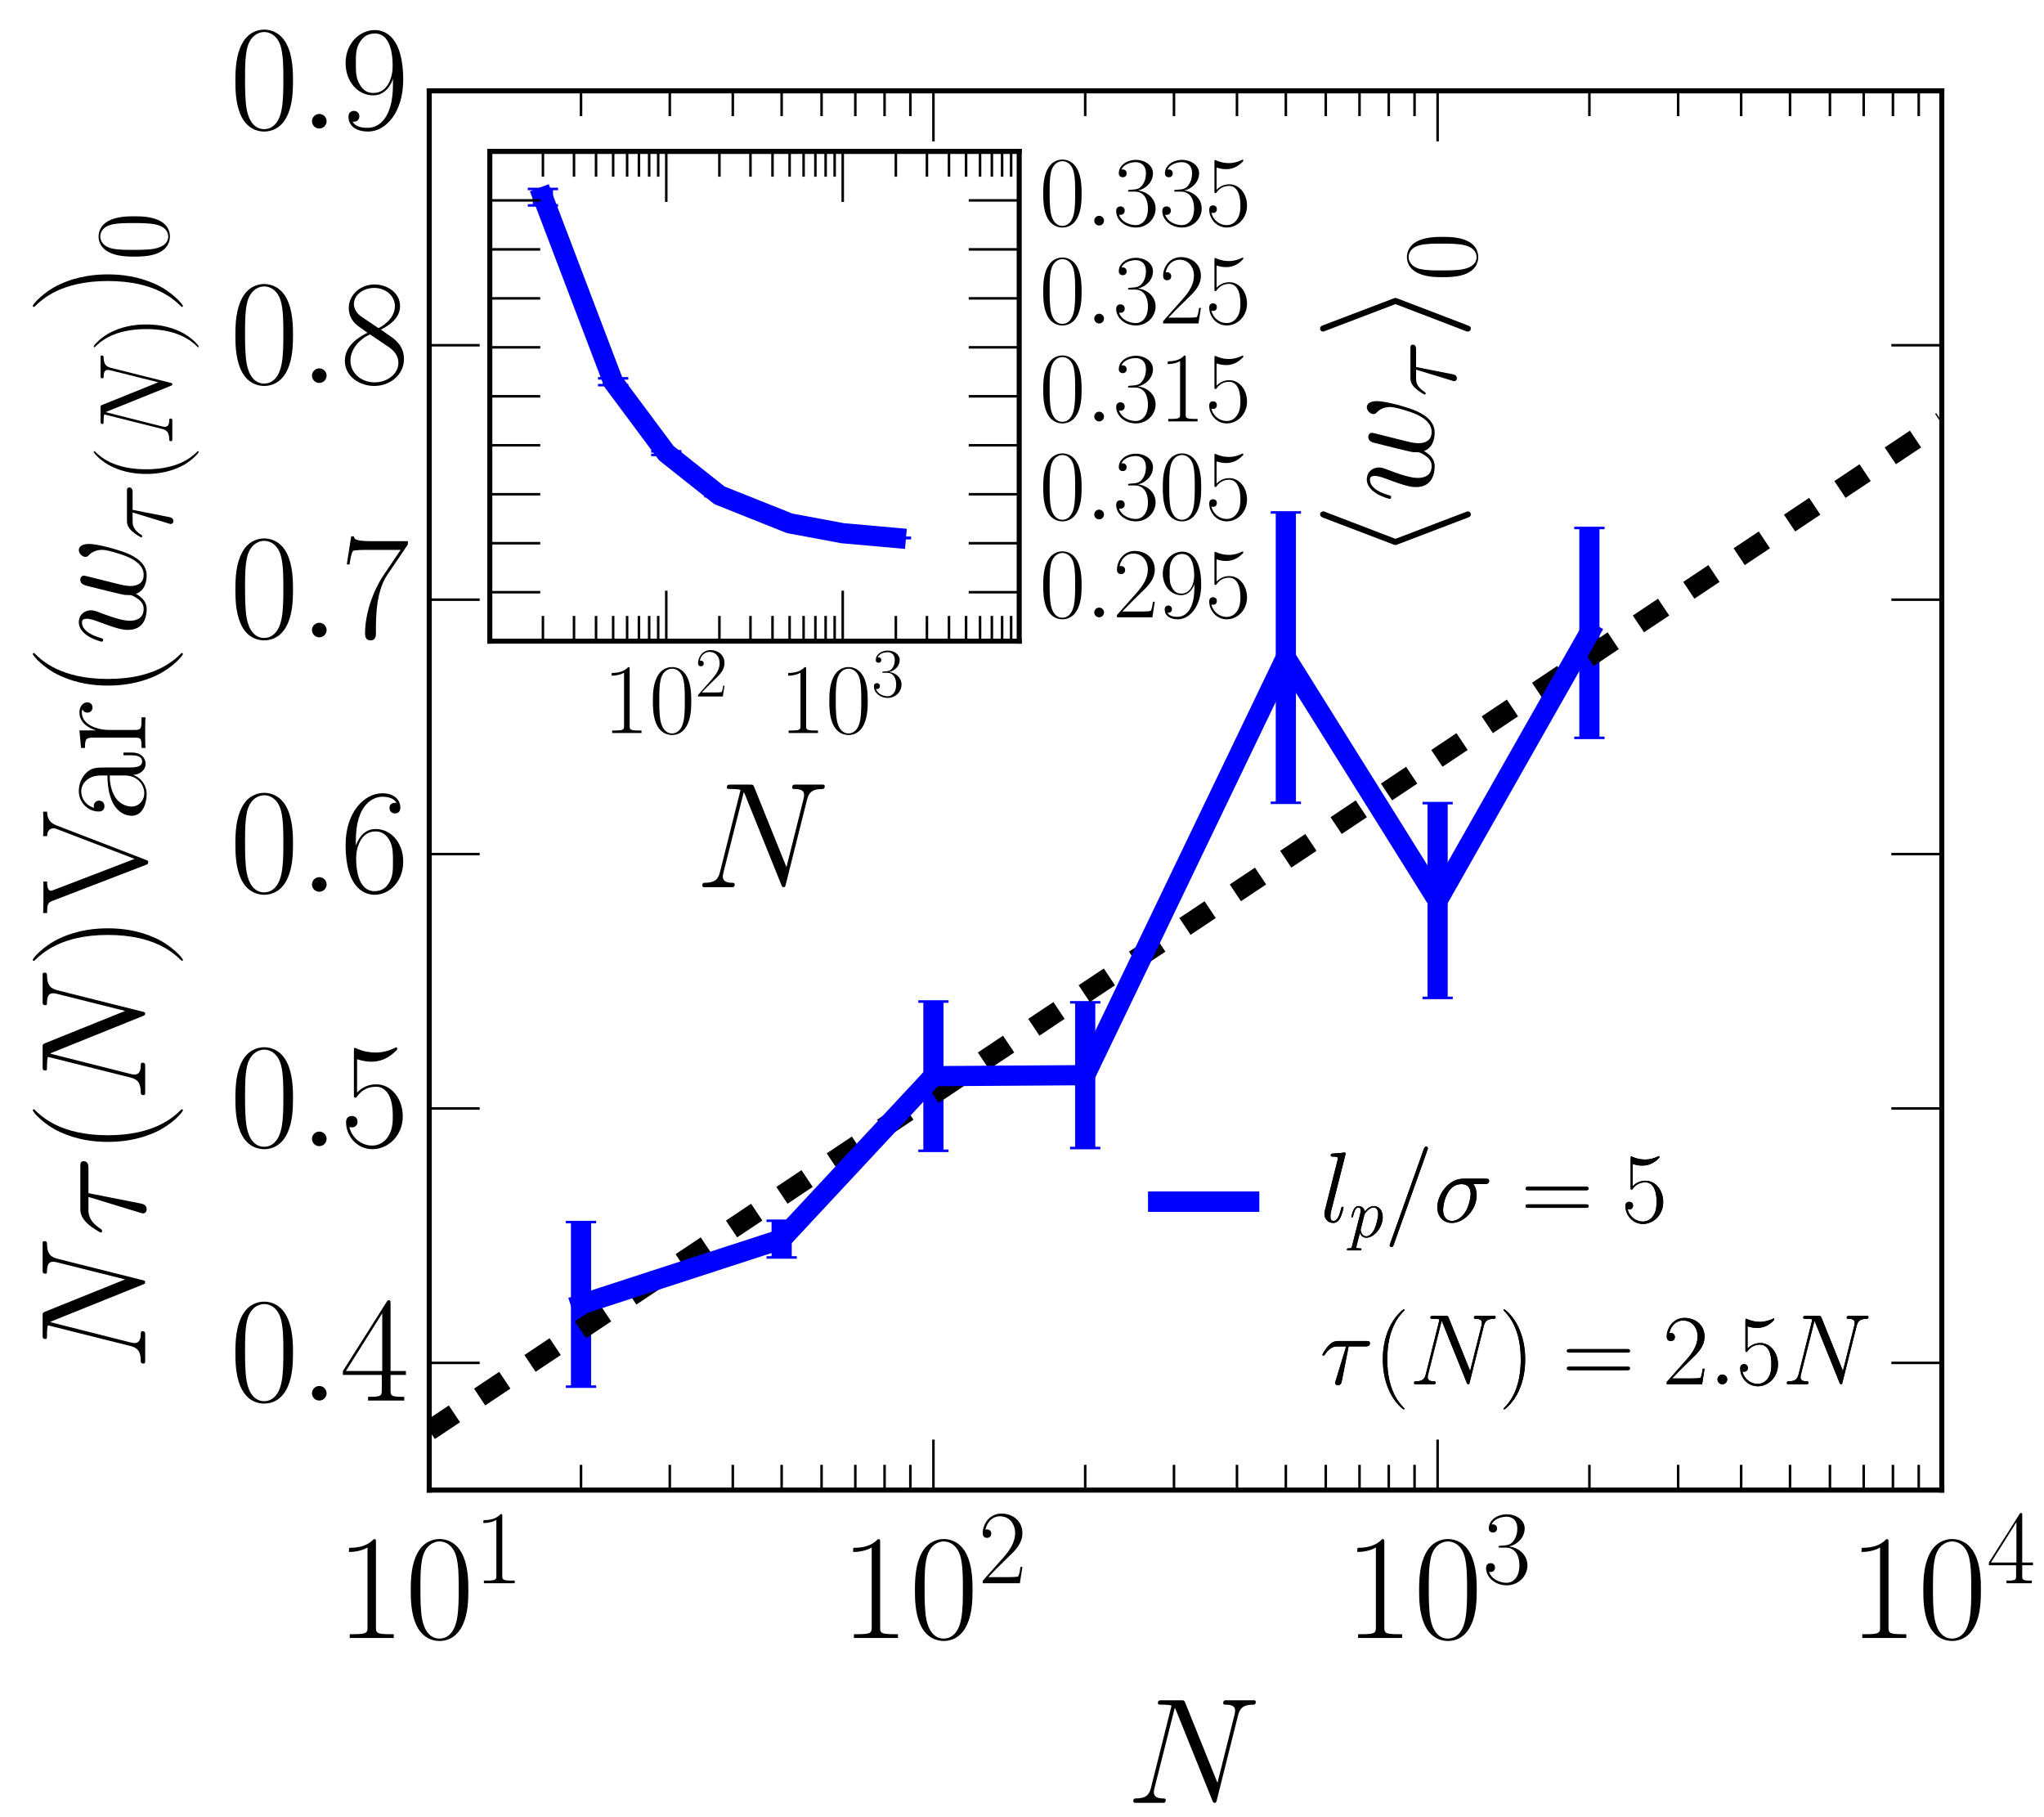 <?xml version="1.0" encoding="utf-8" standalone="no"?>
<!DOCTYPE svg PUBLIC "-//W3C//DTD SVG 1.1//EN"
  "http://www.w3.org/Graphics/SVG/1.1/DTD/svg11.dtd">
<!-- Created with matplotlib (https://matplotlib.org/) -->
<svg height="360pt" version="1.1" viewBox="0 0 405 360" width="405pt" xmlns="http://www.w3.org/2000/svg" xmlns:xlink="http://www.w3.org/1999/xlink">
 <defs>
  <style type="text/css">
*{stroke-linecap:butt;stroke-linejoin:round;}
  </style>
 </defs>
 <g id="figure_1">
  <g id="patch_1">
   <path d="M 0 360 
L 405 360 
L 405 0 
L 0 0 
z
" style="fill:#ffffff;"/>
  </g>
  <g id="axes_1">
   <g id="patch_2">
    <path d="M 85.05 295.2 
L 384.75 295.2 
L 384.75 18 
L 85.05 18 
z
" style="fill:#ffffff;"/>
   </g>
   <g id="LineCollection_1">
    <path clip-path="url(#pd2c9080e28)" d="M 115.123 274.709 
L 115.123 242.105 
" style="fill:none;stroke:#0000ff;stroke-width:4;"/>
    <path clip-path="url(#pd2c9080e28)" d="M 154.877 249.113 
L 154.877 241.843 
" style="fill:none;stroke:#0000ff;stroke-width:4;"/>
    <path clip-path="url(#pd2c9080e28)" d="M 184.95 227.983 
L 184.95 198.412 
" style="fill:none;stroke:#0000ff;stroke-width:4;"/>
    <path clip-path="url(#pd2c9080e28)" d="M 215.023 227.433 
L 215.023 198.567 
" style="fill:none;stroke:#0000ff;stroke-width:4;"/>
    <path clip-path="url(#pd2c9080e28)" d="M 254.777 159.037 
L 254.777 101.519 
" style="fill:none;stroke:#0000ff;stroke-width:4;"/>
    <path clip-path="url(#pd2c9080e28)" d="M 284.85 197.692 
L 284.85 159.107 
" style="fill:none;stroke:#0000ff;stroke-width:4;"/>
    <path clip-path="url(#pd2c9080e28)" d="M 314.923 146.176 
L 314.923 104.596 
" style="fill:none;stroke:#0000ff;stroke-width:4;"/>
   </g>
   <g id="line2d_1">
    <defs>
     <path d="M 3 0 
L -3 -0 
" id="m0a9de98edd" style="stroke:#0000ff;stroke-width:0.5;"/>
    </defs>
    <g clip-path="url(#pd2c9080e28)">
     <use style="fill:#0000ff;stroke:#0000ff;stroke-width:0.5;" x="115.123" xlink:href="#m0a9de98edd" y="274.709"/>
     <use style="fill:#0000ff;stroke:#0000ff;stroke-width:0.5;" x="154.877" xlink:href="#m0a9de98edd" y="249.113"/>
     <use style="fill:#0000ff;stroke:#0000ff;stroke-width:0.5;" x="184.95" xlink:href="#m0a9de98edd" y="227.983"/>
     <use style="fill:#0000ff;stroke:#0000ff;stroke-width:0.5;" x="215.023" xlink:href="#m0a9de98edd" y="227.433"/>
     <use style="fill:#0000ff;stroke:#0000ff;stroke-width:0.5;" x="254.777" xlink:href="#m0a9de98edd" y="159.037"/>
     <use style="fill:#0000ff;stroke:#0000ff;stroke-width:0.5;" x="284.85" xlink:href="#m0a9de98edd" y="197.692"/>
     <use style="fill:#0000ff;stroke:#0000ff;stroke-width:0.5;" x="314.923" xlink:href="#m0a9de98edd" y="146.176"/>
    </g>
   </g>
   <g id="line2d_2">
    <g clip-path="url(#pd2c9080e28)">
     <use style="fill:#0000ff;stroke:#0000ff;stroke-width:0.5;" x="115.123" xlink:href="#m0a9de98edd" y="242.105"/>
     <use style="fill:#0000ff;stroke:#0000ff;stroke-width:0.5;" x="154.877" xlink:href="#m0a9de98edd" y="241.843"/>
     <use style="fill:#0000ff;stroke:#0000ff;stroke-width:0.5;" x="184.95" xlink:href="#m0a9de98edd" y="198.412"/>
     <use style="fill:#0000ff;stroke:#0000ff;stroke-width:0.5;" x="215.023" xlink:href="#m0a9de98edd" y="198.567"/>
     <use style="fill:#0000ff;stroke:#0000ff;stroke-width:0.5;" x="254.777" xlink:href="#m0a9de98edd" y="101.519"/>
     <use style="fill:#0000ff;stroke:#0000ff;stroke-width:0.5;" x="284.85" xlink:href="#m0a9de98edd" y="159.107"/>
     <use style="fill:#0000ff;stroke:#0000ff;stroke-width:0.5;" x="314.923" xlink:href="#m0a9de98edd" y="104.596"/>
    </g>
   </g>
   <g id="line2d_3">
    <path clip-path="url(#pd2c9080e28)" d="M 85.05 283.423 
L 384.75 83.505 
" style="fill:none;stroke:#000000;stroke-dasharray:6,6;stroke-dashoffset:0;stroke-width:4;"/>
   </g>
   <g id="line2d_4">
    <path clip-path="url(#pd2c9080e28)" d="M 115.123 258.407 
L 154.877 245.478 
L 184.95 213.197 
L 215.023 213 
L 254.777 130.278 
L 284.85 178.4 
L 314.923 125.386 
" style="fill:none;stroke:#0000ff;stroke-linecap:square;stroke-width:4;"/>
   </g>
   <g id="patch_3">
    <path d="M 85.05 295.2 
L 85.05 18 
" style="fill:none;stroke:#000000;stroke-linecap:square;stroke-linejoin:miter;"/>
   </g>
   <g id="patch_4">
    <path d="M 384.75 295.2 
L 384.75 18 
" style="fill:none;stroke:#000000;stroke-linecap:square;stroke-linejoin:miter;"/>
   </g>
   <g id="patch_5">
    <path d="M 85.05 295.2 
L 384.75 295.2 
" style="fill:none;stroke:#000000;stroke-linecap:square;stroke-linejoin:miter;"/>
   </g>
   <g id="patch_6">
    <path d="M 85.05 18 
L 384.75 18 
" style="fill:none;stroke:#000000;stroke-linecap:square;stroke-linejoin:miter;"/>
   </g>
   <g id="matplotlib.axis_1">
    <g id="xtick_1">
     <g id="line2d_5">
      <defs>
       <path d="M 0 0 
L 0 -10 
" id="m330a767a66" style="stroke:#000000;stroke-width:0.5;"/>
      </defs>
      <g>
       <use style="stroke:#000000;stroke-width:0.5;" x="85.05" xlink:href="#m330a767a66" y="295.2"/>
      </g>
     </g>
     <g id="line2d_6">
      <defs>
       <path d="M 0 0 
L 0 10 
" id="m4e7a99f8b8" style="stroke:#000000;stroke-width:0.5;"/>
      </defs>
      <g>
       <use style="stroke:#000000;stroke-width:0.5;" x="85.05" xlink:href="#m4e7a99f8b8" y="18"/>
      </g>
     </g>
     <g id="text_1">
      <!-- $10^{1}$ -->
      <defs>
       <path d="M 26.594 63.406 
C 26.594 65.5 26.5 65.5 25.094 65.5 
C 21.203 61.188 15.297 59.797 9.703 59.797 
C 9.406 59.797 8.906 59.797 8.797 59.5 
C 8.703 59.297 8.703 59.094 8.703 57 
C 11.797 57 17 57.594 21 59.984 
L 21 7.203 
C 21 3.688 20.797 2.5 12.203 2.5 
L 9.203 2.5 
L 9.203 0 
C 14 0 19 0 23.797 0 
C 28.594 0 33.594 0 38.406 0 
L 38.406 2.5 
L 35.406 2.5 
C 26.797 2.5 26.594 3.594 26.594 7.156 
z
" id="CMR17-49"/>
       <path d="M 42 31.641 
C 42 37.75 41.906 48.125 37.703 56.109 
C 34 63.109 28.094 65.594 22.906 65.594 
C 18.094 65.594 12 63.406 8.203 56.203 
C 4.203 48.719 3.797 39.438 3.797 31.641 
C 3.797 25.953 3.906 17.281 7 9.672 
C 11.297 -0.609 19 -2 22.906 -2 
C 27.5 -2 34.5 -0.109 38.594 9.375 
C 41.594 16.281 42 24.359 42 31.641 
z
M 22.906 -0.406 
C 16.5 -0.406 12.703 5.078 11.297 12.688 
C 10.203 18.562 10.203 27.156 10.203 32.75 
C 10.203 40.438 10.203 46.828 11.5 52.922 
C 13.406 61.391 19 64 22.906 64 
C 27 64 32.297 61.297 34.203 53.125 
C 35.5 47.438 35.594 40.734 35.594 32.75 
C 35.594 26.25 35.594 18.266 34.406 12.375 
C 32.297 1.484 26.406 -0.406 22.906 -0.406 
z
" id="CMR17-48"/>
      </defs>
      <g transform="translate(66.545 324.495)scale(0.3 -0.3)">
       <use transform="scale(0.996)" xlink:href="#CMR17-49"/>
       <use transform="translate(45.69 0)scale(0.996)" xlink:href="#CMR17-48"/>
       <use transform="translate(91.381 36.154)scale(0.697)" xlink:href="#CMR17-49"/>
      </g>
     </g>
    </g>
    <g id="xtick_2">
     <g id="line2d_7">
      <g>
       <use style="stroke:#000000;stroke-width:0.5;" x="184.95" xlink:href="#m330a767a66" y="295.2"/>
      </g>
     </g>
     <g id="line2d_8">
      <g>
       <use style="stroke:#000000;stroke-width:0.5;" x="184.95" xlink:href="#m4e7a99f8b8" y="18"/>
      </g>
     </g>
     <g id="text_2">
      <!-- $10^{2}$ -->
      <defs>
       <path d="M 41.703 15.453 
L 39.906 15.453 
C 38.906 8.375 38.094 7.172 37.703 6.562 
C 37.203 5.766 30 5.766 28.594 5.766 
L 9.406 5.766 
C 13 9.672 20 16.75 28.5 24.953 
C 34.594 30.734 41.703 37.531 41.703 47.422 
C 41.703 59.219 32.297 66 21.797 66 
C 10.797 66 4.094 56.312 4.094 47.344 
C 4.094 43.438 7 42.938 8.203 42.938 
C 9.203 42.938 12.203 43.547 12.203 47.031 
C 12.203 50.109 9.594 51 8.203 51 
C 7.594 51 7 50.906 6.594 50.703 
C 8.5 59.219 14.297 63.406 20.406 63.406 
C 29.094 63.406 34.797 56.516 34.797 47.422 
C 34.797 38.734 29.703 31.25 24 24.75 
L 4.094 2.281 
L 4.094 0 
L 39.297 0 
z
" id="CMR17-50"/>
      </defs>
      <g transform="translate(166.445 324.495)scale(0.3 -0.3)">
       <use transform="scale(0.996)" xlink:href="#CMR17-49"/>
       <use transform="translate(45.69 0)scale(0.996)" xlink:href="#CMR17-48"/>
       <use transform="translate(91.381 36.154)scale(0.697)" xlink:href="#CMR17-50"/>
      </g>
     </g>
    </g>
    <g id="xtick_3">
     <g id="line2d_9">
      <g>
       <use style="stroke:#000000;stroke-width:0.5;" x="284.85" xlink:href="#m330a767a66" y="295.2"/>
      </g>
     </g>
     <g id="line2d_10">
      <g>
       <use style="stroke:#000000;stroke-width:0.5;" x="284.85" xlink:href="#m4e7a99f8b8" y="18"/>
      </g>
     </g>
     <g id="text_3">
      <!-- $10^{3}$ -->
      <defs>
       <path d="M 22.094 33.703 
C 31 33.703 34.906 25.969 34.906 17.031 
C 34.906 5 28.5 0.391 22.703 0.391 
C 17.406 0.391 8.797 3.031 6.094 10.828 
C 6.594 10.625 7.094 10.625 7.594 10.625 
C 10 10.625 11.797 12.219 11.797 14.812 
C 11.797 17.703 9.594 19 7.594 19 
C 5.906 19 3.297 18.203 3.297 14.469 
C 3.297 5.234 12.297 -2 22.906 -2 
C 34 -2 42.5 6.719 42.5 16.953 
C 42.5 26.672 34.5 33.703 25 34.797 
C 32.594 36.375 39.906 43.062 39.906 52.016 
C 39.906 59.688 32 65.297 23 65.297 
C 13.906 65.297 5.906 59.828 5.906 52.016 
C 5.906 48.594 8.5 48 9.797 48 
C 11.906 48 13.703 49.297 13.703 51.891 
C 13.703 54.469 11.906 55.766 9.797 55.766 
C 9.406 55.766 8.906 55.766 8.5 55.578 
C 11.406 61.859 19.297 63 22.797 63 
C 26.297 63 32.906 61.328 32.906 51.875 
C 32.906 49.109 32.5 44.188 29.094 39.844 
C 26.094 36 22.703 36 19.406 35.688 
C 18.906 35.688 16.594 35.453 16.203 35.453 
C 15.5 35.359 15.094 35.266 15.094 34.5 
C 15.094 33.797 15.203 33.703 17.203 33.703 
z
" id="CMR17-51"/>
      </defs>
      <g transform="translate(266.345 324.495)scale(0.3 -0.3)">
       <use transform="scale(0.996)" xlink:href="#CMR17-49"/>
       <use transform="translate(45.69 0)scale(0.996)" xlink:href="#CMR17-48"/>
       <use transform="translate(91.381 36.154)scale(0.697)" xlink:href="#CMR17-51"/>
      </g>
     </g>
    </g>
    <g id="xtick_4">
     <g id="line2d_11">
      <g>
       <use style="stroke:#000000;stroke-width:0.5;" x="384.75" xlink:href="#m330a767a66" y="295.2"/>
      </g>
     </g>
     <g id="line2d_12">
      <g>
       <use style="stroke:#000000;stroke-width:0.5;" x="384.75" xlink:href="#m4e7a99f8b8" y="18"/>
      </g>
     </g>
     <g id="text_4">
      <!-- $10^{4}$ -->
      <defs>
       <path d="M 33.594 64.406 
C 33.594 66.5 33.5 66.5 31.703 66.5 
L 2 19.594 
L 2 17 
L 27.797 17 
L 27.797 7.141 
C 27.797 3.5 27.594 2.5 20.594 2.5 
L 18.703 2.5 
L 18.703 0 
C 21.906 0 27.297 0 30.703 0 
C 34.094 0 39.5 0 42.703 0 
L 42.703 2.5 
L 40.797 2.5 
C 33.797 2.5 33.594 3.5 33.594 7.141 
L 33.594 17 
L 43.797 17 
L 43.797 19.594 
L 33.594 19.594 
z
M 28.094 57.859 
L 28.094 19.594 
L 4 19.594 
z
" id="CMR17-52"/>
      </defs>
      <g transform="translate(366.245 324.495)scale(0.3 -0.3)">
       <use transform="scale(0.996)" xlink:href="#CMR17-49"/>
       <use transform="translate(45.69 0)scale(0.996)" xlink:href="#CMR17-48"/>
       <use transform="translate(91.381 36.154)scale(0.697)" xlink:href="#CMR17-52"/>
      </g>
     </g>
    </g>
    <g id="xtick_5">
     <g id="line2d_13">
      <defs>
       <path d="M 0 0 
L 0 -5 
" id="m1a2fba8e81" style="stroke:#000000;stroke-width:0.5;"/>
      </defs>
      <g>
       <use style="stroke:#000000;stroke-width:0.5;" x="115.123" xlink:href="#m1a2fba8e81" y="295.2"/>
      </g>
     </g>
     <g id="line2d_14">
      <defs>
       <path d="M 0 0 
L 0 5 
" id="mcaa70b06f4" style="stroke:#000000;stroke-width:0.5;"/>
      </defs>
      <g>
       <use style="stroke:#000000;stroke-width:0.5;" x="115.123" xlink:href="#mcaa70b06f4" y="18"/>
      </g>
     </g>
    </g>
    <g id="xtick_6">
     <g id="line2d_15">
      <g>
       <use style="stroke:#000000;stroke-width:0.5;" x="132.714" xlink:href="#m1a2fba8e81" y="295.2"/>
      </g>
     </g>
     <g id="line2d_16">
      <g>
       <use style="stroke:#000000;stroke-width:0.5;" x="132.714" xlink:href="#mcaa70b06f4" y="18"/>
      </g>
     </g>
    </g>
    <g id="xtick_7">
     <g id="line2d_17">
      <g>
       <use style="stroke:#000000;stroke-width:0.5;" x="145.196" xlink:href="#m1a2fba8e81" y="295.2"/>
      </g>
     </g>
     <g id="line2d_18">
      <g>
       <use style="stroke:#000000;stroke-width:0.5;" x="145.196" xlink:href="#mcaa70b06f4" y="18"/>
      </g>
     </g>
    </g>
    <g id="xtick_8">
     <g id="line2d_19">
      <g>
       <use style="stroke:#000000;stroke-width:0.5;" x="154.877" xlink:href="#m1a2fba8e81" y="295.2"/>
      </g>
     </g>
     <g id="line2d_20">
      <g>
       <use style="stroke:#000000;stroke-width:0.5;" x="154.877" xlink:href="#mcaa70b06f4" y="18"/>
      </g>
     </g>
    </g>
    <g id="xtick_9">
     <g id="line2d_21">
      <g>
       <use style="stroke:#000000;stroke-width:0.5;" x="162.787" xlink:href="#m1a2fba8e81" y="295.2"/>
      </g>
     </g>
     <g id="line2d_22">
      <g>
       <use style="stroke:#000000;stroke-width:0.5;" x="162.787" xlink:href="#mcaa70b06f4" y="18"/>
      </g>
     </g>
    </g>
    <g id="xtick_10">
     <g id="line2d_23">
      <g>
       <use style="stroke:#000000;stroke-width:0.5;" x="169.475" xlink:href="#m1a2fba8e81" y="295.2"/>
      </g>
     </g>
     <g id="line2d_24">
      <g>
       <use style="stroke:#000000;stroke-width:0.5;" x="169.475" xlink:href="#mcaa70b06f4" y="18"/>
      </g>
     </g>
    </g>
    <g id="xtick_11">
     <g id="line2d_25">
      <g>
       <use style="stroke:#000000;stroke-width:0.5;" x="175.269" xlink:href="#m1a2fba8e81" y="295.2"/>
      </g>
     </g>
     <g id="line2d_26">
      <g>
       <use style="stroke:#000000;stroke-width:0.5;" x="175.269" xlink:href="#mcaa70b06f4" y="18"/>
      </g>
     </g>
    </g>
    <g id="xtick_12">
     <g id="line2d_27">
      <g>
       <use style="stroke:#000000;stroke-width:0.5;" x="180.379" xlink:href="#m1a2fba8e81" y="295.2"/>
      </g>
     </g>
     <g id="line2d_28">
      <g>
       <use style="stroke:#000000;stroke-width:0.5;" x="180.379" xlink:href="#mcaa70b06f4" y="18"/>
      </g>
     </g>
    </g>
    <g id="xtick_13">
     <g id="line2d_29">
      <g>
       <use style="stroke:#000000;stroke-width:0.5;" x="215.023" xlink:href="#m1a2fba8e81" y="295.2"/>
      </g>
     </g>
     <g id="line2d_30">
      <g>
       <use style="stroke:#000000;stroke-width:0.5;" x="215.023" xlink:href="#mcaa70b06f4" y="18"/>
      </g>
     </g>
    </g>
    <g id="xtick_14">
     <g id="line2d_31">
      <g>
       <use style="stroke:#000000;stroke-width:0.5;" x="232.614" xlink:href="#m1a2fba8e81" y="295.2"/>
      </g>
     </g>
     <g id="line2d_32">
      <g>
       <use style="stroke:#000000;stroke-width:0.5;" x="232.614" xlink:href="#mcaa70b06f4" y="18"/>
      </g>
     </g>
    </g>
    <g id="xtick_15">
     <g id="line2d_33">
      <g>
       <use style="stroke:#000000;stroke-width:0.5;" x="245.096" xlink:href="#m1a2fba8e81" y="295.2"/>
      </g>
     </g>
     <g id="line2d_34">
      <g>
       <use style="stroke:#000000;stroke-width:0.5;" x="245.096" xlink:href="#mcaa70b06f4" y="18"/>
      </g>
     </g>
    </g>
    <g id="xtick_16">
     <g id="line2d_35">
      <g>
       <use style="stroke:#000000;stroke-width:0.5;" x="254.777" xlink:href="#m1a2fba8e81" y="295.2"/>
      </g>
     </g>
     <g id="line2d_36">
      <g>
       <use style="stroke:#000000;stroke-width:0.5;" x="254.777" xlink:href="#mcaa70b06f4" y="18"/>
      </g>
     </g>
    </g>
    <g id="xtick_17">
     <g id="line2d_37">
      <g>
       <use style="stroke:#000000;stroke-width:0.5;" x="262.687" xlink:href="#m1a2fba8e81" y="295.2"/>
      </g>
     </g>
     <g id="line2d_38">
      <g>
       <use style="stroke:#000000;stroke-width:0.5;" x="262.687" xlink:href="#mcaa70b06f4" y="18"/>
      </g>
     </g>
    </g>
    <g id="xtick_18">
     <g id="line2d_39">
      <g>
       <use style="stroke:#000000;stroke-width:0.5;" x="269.375" xlink:href="#m1a2fba8e81" y="295.2"/>
      </g>
     </g>
     <g id="line2d_40">
      <g>
       <use style="stroke:#000000;stroke-width:0.5;" x="269.375" xlink:href="#mcaa70b06f4" y="18"/>
      </g>
     </g>
    </g>
    <g id="xtick_19">
     <g id="line2d_41">
      <g>
       <use style="stroke:#000000;stroke-width:0.5;" x="275.169" xlink:href="#m1a2fba8e81" y="295.2"/>
      </g>
     </g>
     <g id="line2d_42">
      <g>
       <use style="stroke:#000000;stroke-width:0.5;" x="275.169" xlink:href="#mcaa70b06f4" y="18"/>
      </g>
     </g>
    </g>
    <g id="xtick_20">
     <g id="line2d_43">
      <g>
       <use style="stroke:#000000;stroke-width:0.5;" x="280.279" xlink:href="#m1a2fba8e81" y="295.2"/>
      </g>
     </g>
     <g id="line2d_44">
      <g>
       <use style="stroke:#000000;stroke-width:0.5;" x="280.279" xlink:href="#mcaa70b06f4" y="18"/>
      </g>
     </g>
    </g>
    <g id="xtick_21">
     <g id="line2d_45">
      <g>
       <use style="stroke:#000000;stroke-width:0.5;" x="314.923" xlink:href="#m1a2fba8e81" y="295.2"/>
      </g>
     </g>
     <g id="line2d_46">
      <g>
       <use style="stroke:#000000;stroke-width:0.5;" x="314.923" xlink:href="#mcaa70b06f4" y="18"/>
      </g>
     </g>
    </g>
    <g id="xtick_22">
     <g id="line2d_47">
      <g>
       <use style="stroke:#000000;stroke-width:0.5;" x="332.514" xlink:href="#m1a2fba8e81" y="295.2"/>
      </g>
     </g>
     <g id="line2d_48">
      <g>
       <use style="stroke:#000000;stroke-width:0.5;" x="332.514" xlink:href="#mcaa70b06f4" y="18"/>
      </g>
     </g>
    </g>
    <g id="xtick_23">
     <g id="line2d_49">
      <g>
       <use style="stroke:#000000;stroke-width:0.5;" x="344.996" xlink:href="#m1a2fba8e81" y="295.2"/>
      </g>
     </g>
     <g id="line2d_50">
      <g>
       <use style="stroke:#000000;stroke-width:0.5;" x="344.996" xlink:href="#mcaa70b06f4" y="18"/>
      </g>
     </g>
    </g>
    <g id="xtick_24">
     <g id="line2d_51">
      <g>
       <use style="stroke:#000000;stroke-width:0.5;" x="354.677" xlink:href="#m1a2fba8e81" y="295.2"/>
      </g>
     </g>
     <g id="line2d_52">
      <g>
       <use style="stroke:#000000;stroke-width:0.5;" x="354.677" xlink:href="#mcaa70b06f4" y="18"/>
      </g>
     </g>
    </g>
    <g id="xtick_25">
     <g id="line2d_53">
      <g>
       <use style="stroke:#000000;stroke-width:0.5;" x="362.587" xlink:href="#m1a2fba8e81" y="295.2"/>
      </g>
     </g>
     <g id="line2d_54">
      <g>
       <use style="stroke:#000000;stroke-width:0.5;" x="362.587" xlink:href="#mcaa70b06f4" y="18"/>
      </g>
     </g>
    </g>
    <g id="xtick_26">
     <g id="line2d_55">
      <g>
       <use style="stroke:#000000;stroke-width:0.5;" x="369.275" xlink:href="#m1a2fba8e81" y="295.2"/>
      </g>
     </g>
     <g id="line2d_56">
      <g>
       <use style="stroke:#000000;stroke-width:0.5;" x="369.275" xlink:href="#mcaa70b06f4" y="18"/>
      </g>
     </g>
    </g>
    <g id="xtick_27">
     <g id="line2d_57">
      <g>
       <use style="stroke:#000000;stroke-width:0.5;" x="375.069" xlink:href="#m1a2fba8e81" y="295.2"/>
      </g>
     </g>
     <g id="line2d_58">
      <g>
       <use style="stroke:#000000;stroke-width:0.5;" x="375.069" xlink:href="#mcaa70b06f4" y="18"/>
      </g>
     </g>
    </g>
    <g id="xtick_28">
     <g id="line2d_59">
      <g>
       <use style="stroke:#000000;stroke-width:0.5;" x="380.179" xlink:href="#m1a2fba8e81" y="295.2"/>
      </g>
     </g>
     <g id="line2d_60">
      <g>
       <use style="stroke:#000000;stroke-width:0.5;" x="380.179" xlink:href="#mcaa70b06f4" y="18"/>
      </g>
     </g>
    </g>
    <g id="text_5">
     <!-- $N$ -->
     <defs>
      <path d="M 74 57.781 
C 75.094 62.094 76.703 65.094 84.297 65.094 
C 84.594 65.094 85.797 65.094 85.797 66.859 
C 85.797 68 84.906 68 84.5 68 
C 82.5 68 77.406 68 75.406 68 
L 70.594 68 
C 69.203 68 67.406 68 66 68 
C 65.406 68 64.203 68 64.203 66.094 
C 64.203 65.094 65 65.094 65.703 65.094 
C 71.703 65.094 72.094 62.797 72.094 60.984 
C 72.094 60.094 72 59.781 71.703 58.391 
L 60.406 13.281 
L 39 66.391 
C 38.297 68 38.203 68 36 68 
L 23.797 68 
C 21.797 68 20.906 68 20.906 66.094 
C 20.906 65.094 21.594 65.094 23.5 65.094 
C 24 65.094 29.906 65.094 29.906 64.297 
C 29.906 64.094 29.703 63.297 29.594 63 
L 16.297 9.922 
C 15.094 5 12.703 2.906 6.094 2.906 
C 5.594 2.906 4.594 2.906 4.594 1.047 
C 4.594 0 5.594 0 5.906 0 
C 7.906 0 13 0 15 0 
L 19.797 0 
C 21.203 0 22.906 0 24.297 0 
C 25 0 26.094 0 26.094 1.906 
C 26.094 2.812 25.094 2.906 24.703 2.906 
C 21.406 2.906 18.203 3.5 18.203 7.094 
C 18.203 7.891 18.406 8.781 18.594 9.578 
L 32.094 63 
C 32.703 62 32.703 61.812 33.094 60.906 
L 56.906 1.797 
C 57.406 0.594 57.594 0 58.5 0 
C 59.5 0 59.594 0.297 60 2 
z
" id="CMMI12-78"/>
     </defs>
     <g transform="translate(223.183 357.156)scale(0.3 -0.3)">
      <use transform="scale(0.996)" xlink:href="#CMMI12-78"/>
     </g>
    </g>
   </g>
   <g id="matplotlib.axis_2">
    <g id="ytick_1">
     <g id="line2d_61">
      <defs>
       <path d="M 0 0 
L 10 0 
" id="m63361b2c9f" style="stroke:#000000;stroke-width:0.5;"/>
      </defs>
      <g>
       <use style="stroke:#000000;stroke-width:0.5;" x="85.05" xlink:href="#m63361b2c9f" y="270"/>
      </g>
     </g>
     <g id="line2d_62">
      <defs>
       <path d="M 0 0 
L -10 0 
" id="m010b2f6eb4" style="stroke:#000000;stroke-width:0.5;"/>
      </defs>
      <g>
       <use style="stroke:#000000;stroke-width:0.5;" x="384.75" xlink:href="#m010b2f6eb4" y="270"/>
      </g>
     </g>
     <g id="text_6">
      <!-- $0.4$ -->
      <defs>
       <path d="M 18.406 4.797 
C 18.406 7.688 16 9.672 13.594 9.672 
C 10.703 9.672 8.703 7.281 8.703 4.891 
C 8.703 2 11.094 0 13.5 0 
C 16.406 0 18.406 2.391 18.406 4.797 
z
" id="CMMI12-58"/>
      </defs>
      <g transform="translate(45.507 277.465)scale(0.3 -0.3)">
       <use transform="scale(0.996)" xlink:href="#CMR17-48"/>
       <use transform="translate(45.69 0)scale(0.996)" xlink:href="#CMMI12-58"/>
       <use transform="translate(72.788 0)scale(0.996)" xlink:href="#CMR17-52"/>
      </g>
     </g>
    </g>
    <g id="ytick_2">
     <g id="line2d_63">
      <g>
       <use style="stroke:#000000;stroke-width:0.5;" x="85.05" xlink:href="#m63361b2c9f" y="219.6"/>
      </g>
     </g>
     <g id="line2d_64">
      <g>
       <use style="stroke:#000000;stroke-width:0.5;" x="384.75" xlink:href="#m010b2f6eb4" y="219.6"/>
      </g>
     </g>
     <g id="text_7">
      <!-- $0.5$ -->
      <defs>
       <path d="M 11.406 57.688 
C 12.406 57.281 16.5 56 20.703 56 
C 30 56 35.094 61.109 38 64.062 
C 38 64.953 38 65.5 37.406 65.5 
C 37.297 65.5 37.094 65.5 36.297 65.047 
C 32.797 63.406 28.703 62.078 23.703 62.078 
C 20.703 62.078 16.203 62.484 11.297 64.672 
C 10.203 65.172 10 65.172 9.906 65.172 
C 9.406 65.172 9.297 65.062 9.297 63.078 
L 9.297 34.422 
C 9.297 32.641 9.297 32.141 10.297 32.141 
C 10.797 32.141 11 32.344 11.5 33.031 
C 14.703 37.516 19.094 39.406 24.094 39.406 
C 27.594 39.406 35.094 37.219 35.094 20.141 
C 35.094 16.953 35.094 11.172 32.094 6.578 
C 29.594 2.484 25.703 0.391 21.406 0.391 
C 14.797 0.391 8.094 5 6.297 12.719 
C 6.703 12.609 7.5 12.422 7.906 12.422 
C 9.203 12.422 11.703 13.125 11.703 16.219 
C 11.703 18.906 9.797 20 7.906 20 
C 5.594 20 4.094 18.594 4.094 15.797 
C 4.094 7.094 11 -2 21.594 -2 
C 31.906 -2 41.703 6.875 41.703 19.75 
C 41.703 31.719 33.906 41 24.203 41 
C 19.094 41 14.797 39.109 11.406 35.531 
z
" id="CMR17-53"/>
      </defs>
      <g transform="translate(45.507 227.065)scale(0.3 -0.3)">
       <use transform="scale(0.996)" xlink:href="#CMR17-48"/>
       <use transform="translate(45.69 0)scale(0.996)" xlink:href="#CMMI12-58"/>
       <use transform="translate(72.788 0)scale(0.996)" xlink:href="#CMR17-53"/>
      </g>
     </g>
    </g>
    <g id="ytick_3">
     <g id="line2d_65">
      <g>
       <use style="stroke:#000000;stroke-width:0.5;" x="85.05" xlink:href="#m63361b2c9f" y="169.2"/>
      </g>
     </g>
     <g id="line2d_66">
      <g>
       <use style="stroke:#000000;stroke-width:0.5;" x="384.75" xlink:href="#m010b2f6eb4" y="169.2"/>
      </g>
     </g>
     <g id="text_8">
      <!-- $0.6$ -->
      <defs>
       <path d="M 10.594 34 
C 10.594 57.656 21.797 63 28.297 63 
C 30.406 63 35.5 62.641 37.5 59 
C 35.906 59 32.906 59 32.906 55.516 
C 32.906 52.828 35.094 51.922 36.5 51.922 
C 37.406 51.922 40.094 52.312 40.094 55.625 
C 40.094 61.781 35.094 65.297 28.203 65.297 
C 16.297 65.297 3.797 52.969 3.797 31 
C 3.797 3.953 15.094 -2 23.094 -2 
C 32.797 -2 42 6.672 42 20.047 
C 42 32.516 33.906 41.594 23.703 41.594 
C 17.594 41.594 13.094 37.609 10.594 30.625 
z
M 23.094 0.391 
C 10.797 0.391 10.797 18.75 10.797 22.438 
C 10.797 29.625 14.203 40 23.5 40 
C 25.203 40 30.094 40 33.406 33.125 
C 35.203 29.219 35.203 25.141 35.203 20.141 
C 35.203 14.75 35.203 10.781 33.094 6.781 
C 30.906 2.672 27.703 0.391 23.094 0.391 
z
" id="CMR17-54"/>
      </defs>
      <g transform="translate(45.507 176.665)scale(0.3 -0.3)">
       <use transform="scale(0.996)" xlink:href="#CMR17-48"/>
       <use transform="translate(45.69 0)scale(0.996)" xlink:href="#CMMI12-58"/>
       <use transform="translate(72.788 0)scale(0.996)" xlink:href="#CMR17-54"/>
      </g>
     </g>
    </g>
    <g id="ytick_4">
     <g id="line2d_67">
      <g>
       <use style="stroke:#000000;stroke-width:0.5;" x="85.05" xlink:href="#m63361b2c9f" y="118.8"/>
      </g>
     </g>
     <g id="line2d_68">
      <g>
       <use style="stroke:#000000;stroke-width:0.5;" x="384.75" xlink:href="#m010b2f6eb4" y="118.8"/>
      </g>
     </g>
     <g id="text_9">
      <!-- $0.7$ -->
      <defs>
       <path d="M 45.094 61.578 
L 45.094 63.766 
L 21.594 63.766 
C 9.906 63.766 9.703 65.078 9.297 67 
L 7.5 67 
L 4.594 48.344 
L 6.406 48.344 
C 6.703 50.234 7.406 55.312 8.594 57.203 
C 9.203 58 16.594 58 18.297 58 
L 40.297 58 
L 29.203 41.578 
C 21.797 30.531 16.703 15.609 16.703 2.578 
C 16.703 1.391 16.703 -2 20.297 -2 
C 23.906 -2 23.906 1.391 23.906 2.672 
L 23.906 7.266 
C 23.906 23.562 26.703 34.312 31.297 41.188 
z
" id="CMR17-55"/>
      </defs>
      <g transform="translate(45.507 126.265)scale(0.3 -0.3)">
       <use transform="scale(0.996)" xlink:href="#CMR17-48"/>
       <use transform="translate(45.69 0)scale(0.996)" xlink:href="#CMMI12-58"/>
       <use transform="translate(72.788 0)scale(0.996)" xlink:href="#CMR17-55"/>
      </g>
     </g>
    </g>
    <g id="ytick_5">
     <g id="line2d_69">
      <g>
       <use style="stroke:#000000;stroke-width:0.5;" x="85.05" xlink:href="#m63361b2c9f" y="68.4"/>
      </g>
     </g>
     <g id="line2d_70">
      <g>
       <use style="stroke:#000000;stroke-width:0.5;" x="384.75" xlink:href="#m010b2f6eb4" y="68.4"/>
      </g>
     </g>
     <g id="text_10">
      <!-- $0.8$ -->
      <defs>
       <path d="M 27.203 35.375 
C 33.5 38.547 39.906 43.328 39.906 50.984 
C 39.906 60.016 31.094 65.297 23 65.297 
C 13.906 65.297 5.906 58.734 5.906 49.688 
C 5.906 47.203 6.5 42.922 10.406 39.141 
C 11.406 38.156 15.594 35.172 18.297 33.281 
C 13.797 30.984 3.297 25.531 3.297 14.594 
C 3.297 4.359 13.094 -2 22.797 -2 
C 33.5 -2 42.5 5.656 42.5 15.781 
C 42.5 24.844 36.406 29.016 32.406 31.703 
z
M 14.094 44.094 
C 13.297 44.594 9.297 47.672 9.297 52.359 
C 9.297 58.422 15.594 63 22.797 63 
C 30.703 63 36.5 57.438 36.5 50.969 
C 36.5 41.703 26.094 36.422 25.594 36.422 
C 25.5 36.422 25.406 36.422 24.594 37.031 
z
M 32.5 23.734 
C 34 22.641 38.797 19.375 38.797 13.297 
C 38.797 5.953 31.406 0.391 23 0.391 
C 13.906 0.391 7 6.844 7 14.688 
C 7 22.547 13.094 29.094 20 32.188 
z
" id="CMR17-56"/>
      </defs>
      <g transform="translate(45.507 75.865)scale(0.3 -0.3)">
       <use transform="scale(0.996)" xlink:href="#CMR17-48"/>
       <use transform="translate(45.69 0)scale(0.996)" xlink:href="#CMMI12-58"/>
       <use transform="translate(72.788 0)scale(0.996)" xlink:href="#CMR17-56"/>
      </g>
     </g>
    </g>
    <g id="ytick_6">
     <g id="line2d_71">
      <g>
       <use style="stroke:#000000;stroke-width:0.5;" x="85.05" xlink:href="#m63361b2c9f" y="18"/>
      </g>
     </g>
     <g id="line2d_72">
      <g>
       <use style="stroke:#000000;stroke-width:0.5;" x="384.75" xlink:href="#m010b2f6eb4" y="18"/>
      </g>
     </g>
     <g id="text_11">
      <!-- $0.9$ -->
      <defs>
       <path d="M 35.203 29.125 
C 35.203 7.25 26.094 0.484 18.594 0.484 
C 16.297 0.484 10.703 0.484 8.406 4.594 
C 11 4.188 12.906 5.578 12.906 8.094 
C 12.906 10.812 10.703 11.703 9.297 11.703 
C 8.406 11.703 5.703 11.297 5.703 7.906 
C 5.703 1.109 11.594 -2 18.797 -2 
C 30.297 -2 42 10.531 42 32.391 
C 42 59.641 30.797 65.297 23.203 65.297 
C 13.297 65.297 3.797 56.688 3.797 43.406 
C 3.797 31.109 11.906 22 22.094 22 
C 30.5 22 34.203 29.734 35.203 33 
z
M 22.297 23.594 
C 19.594 23.594 15.797 24.094 12.703 30.031 
C 10.594 33.891 10.594 38.453 10.594 43.297 
C 10.594 49.156 10.594 53.203 13.406 57.562 
C 14.797 59.641 17.406 63 23.203 63 
C 35 63 35 45.078 35 41.125 
C 35 34.094 31.797 23.594 22.297 23.594 
z
" id="CMR17-57"/>
      </defs>
      <g transform="translate(45.507 25.465)scale(0.3 -0.3)">
       <use transform="scale(0.996)" xlink:href="#CMR17-48"/>
       <use transform="translate(45.69 0)scale(0.996)" xlink:href="#CMMI12-58"/>
       <use transform="translate(72.788 0)scale(0.996)" xlink:href="#CMR17-57"/>
      </g>
     </g>
    </g>
    <g id="text_12">
     <!-- $N \tau(N) \mathrm{Var}(w_{\tau(N)})_0$ -->
     <defs>
      <path d="M 28.703 37.625 
L 45.297 37.625 
C 46.594 37.625 49.906 37.625 49.906 40.812 
C 49.906 43 48 43 46.203 43 
L 18.703 43 
C 16.406 43 13 43 8.406 38.125 
C 5.797 35.234 2.594 29.953 2.594 29.359 
C 2.594 28.766 3.094 28.562 3.703 28.562 
C 4.406 28.562 4.5 28.859 5 29.453 
C 10.203 37.625 15.406 37.625 17.906 37.625 
L 26.203 37.625 
L 15.797 3.484 
C 15.297 1.984 15.297 1.781 15.297 1.484 
C 15.297 0.391 16 -1 18 -1 
C 21.094 -1 21.594 1.688 21.906 3.172 
z
" id="CMMI12-28"/>
      <path d="M 30.594 -24.391 
C 30.594 -24.297 30.594 -24.094 30.297 -23.797 
C 25.703 -19.125 13.406 -6.359 13.406 24.703 
C 13.406 55.766 25.5 68.422 30.406 73.391 
C 30.406 73.5 30.594 73.703 30.594 74 
C 30.594 74.297 30.297 74.5 29.906 74.5 
C 28.797 74.5 20.297 67.125 15.406 56.156 
C 10.406 45.109 9 34.359 9 24.812 
C 9 17.625 9.703 5.484 15.703 -7.359 
C 20.5 -17.734 28.703 -25 29.906 -25 
C 30.406 -25 30.594 -24.797 30.594 -24.391 
z
" id="CMR17-40"/>
      <path d="M 26.297 24.703 
C 26.297 31.875 25.594 44.016 19.594 56.859 
C 14.797 67.234 6.594 74.5 5.406 74.5 
C 5.094 74.5 4.703 74.391 4.703 73.891 
C 4.703 73.703 4.797 73.594 4.906 73.391 
C 9.703 68.406 21.906 55.75 21.906 24.75 
C 21.906 -6.359 9.797 -19.016 4.906 -24.016 
C 4.797 -24.203 4.703 -24.312 4.703 -24.5 
C 4.703 -25 5.094 -25 5.406 -25 
C 6.5 -25 15 -17.625 19.906 -6.656 
C 24.906 4.391 26.297 15.141 26.297 24.703 
z
" id="CMR17-41"/>
      <path d="M 59 58.516 
C 59.906 60.719 61.5 65 68.203 65 
L 68.203 67.688 
C 65.906 67.484 63.297 67.484 60.797 67.484 
C 58.406 67.484 54.297 67.484 52 67.688 
L 52 65 
C 57 65 57.203 61.5 57.203 60.906 
C 57.203 59.797 56.906 59.109 56.594 58.312 
L 36.906 6.969 
L 16.297 60.719 
C 16 61.422 15.797 61.922 15.797 62.406 
C 15.797 65 19.797 65 21.906 65 
L 21.906 67.484 
C 18.703 67.484 14 67.484 10.703 67.484 
C 8.094 67.484 3.406 67.484 1 67.688 
L 1 65 
C 6.797 65 7.906 64.609 9.094 61.422 
L 32.906 -0.406 
C 33.406 -1.797 33.5 -2 34.594 -2 
C 35.703 -2 35.797 -1.797 36.297 -0.406 
z
" id="CMR17-86"/>
      <path d="M 36 25.828 
C 36 32.375 36 35.844 31.797 39.734 
C 28.094 43 23.797 44 20.406 44 
C 12.5 44 6.797 37.609 6.797 30.797 
C 6.797 27 9.797 27 10.406 27 
C 11.703 27 14 27.781 14 30.531 
C 14 33 12.094 34.078 10.406 34.078 
C 10 34.078 9.5 33.969 9.203 33.875 
C 11.297 40.5 16.703 42.406 20.203 42.406 
C 25.203 42.406 30.703 37.953 30.703 29.453 
L 30.703 25 
C 24.797 25 17.703 24.203 12.094 21.203 
C 5.797 17.703 4 12.703 4 8.906 
C 4 1.203 13 -1 18.297 -1 
C 23.797 -1 28.906 2.172 31.094 7.984 
C 31.297 3.641 34.094 -0.281 38.5 -0.281 
C 40.594 -0.281 45.906 1.094 45.906 8.859 
L 45.906 14.375 
L 44.094 14.375 
L 44.094 8.781 
C 44.094 2.781 41.406 2 40.094 2 
C 36 2 36 7.156 36 11.531 
z
M 30.703 13.594 
C 30.703 4.953 24.5 0.594 19 0.594 
C 14 0.594 10.094 4.297 10.094 8.906 
C 10.094 11.891 11.406 17.188 17.203 20.391 
C 22 23.094 27.5 23.5 30.703 23.5 
z
" id="CMR17-97"/>
      <path d="M 15 23.391 
C 15 33 19.094 42 26.594 42 
C 27.297 42 28 41.906 28.703 41.594 
C 28.703 41.594 26.5 40.891 26.5 38.312 
C 26.5 35.906 28.406 34.906 29.906 34.906 
C 31.094 34.906 33.297 35.609 33.297 38.406 
C 33.297 41.609 30.094 43.594 26.703 43.594 
C 19.094 43.594 15.797 36.203 14.797 32.703 
L 14.703 32.703 
L 14.703 43.594 
L 3.094 42.5 
L 3.094 39.906 
C 9 39.906 9.906 39.297 9.906 34.5 
L 9.906 6.688 
C 9.906 2.875 9.5 2.391 3.094 2.391 
L 3.094 -0.203 
C 5.5 0 10.094 0 12.703 0 
C 15.594 0 20.703 0 23.406 -0.203 
L 23.406 2.391 
C 16.203 2.391 15 2.391 15 6.875 
z
" id="CMR17-114"/>
      <path d="M 34.406 6.094 
C 36.594 0.094 42.797 -1 46.594 -1 
C 54.203 -1 58.703 5.594 61.5 12.469 
C 63.797 18.266 67.5 31.438 67.5 37.328 
C 67.5 43.406 64.406 44 63.5 44 
C 61.094 44 58.906 41.609 58.906 39.609 
C 58.906 38.422 59.594 37.719 60.094 37.328 
C 61 36.422 63.594 33.734 63.594 28.547 
C 63.594 25.141 60.797 15.766 58.703 11.078 
C 55.906 4.984 52.203 1 47 1 
C 41.406 1 39.594 5.188 39.594 9.781 
C 39.594 12.672 40.5 16.172 40.906 17.859 
L 45.094 34.625 
C 45.594 36.625 46.5 40.109 46.5 40.516 
C 46.5 42.016 45.297 43.016 43.797 43.016 
C 40.906 43.016 40.203 40.516 39.594 38.125 
C 38.594 34.234 34.406 17.359 34 15.172 
C 33.594 13.469 33.594 12.375 33.594 10.172 
C 33.594 7.781 30.406 3.984 30.297 3.797 
C 29.203 2.688 27.594 1 24.5 1 
C 16.594 1 16.594 8.484 16.594 10.172 
C 16.594 13.375 17.297 17.766 21.797 29.641 
C 23 32.734 23.5 34.031 23.5 36.016 
C 23.5 40.219 20.5 44 15.594 44 
C 6.406 44 2.703 29.531 2.703 28.734 
C 2.703 28.344 3.094 27.844 3.797 27.844 
C 4.703 27.844 4.797 28.234 5.203 29.625 
C 7.703 38.344 11.594 41.906 15.297 41.906 
C 16.297 41.906 17.906 41.906 17.906 38.719 
C 17.906 38.219 17.906 36.125 16.203 31.734 
C 11.5 19.266 10.5 15.172 10.5 11.375 
C 10.5 0.891 19.094 -1 24.203 -1 
C 25.906 -1 30.406 -1 34.406 6.094 
z
" id="CMMI12-119"/>
     </defs>
     <g transform="translate(34.141 271.511)rotate(-90)scale(0.3 -0.3)">
      <use transform="translate(0 17.925)scale(0.996)" xlink:href="#CMMI12-78"/>
      <use transform="translate(88.522 17.925)scale(0.996)" xlink:href="#CMMI12-28"/>
      <use transform="translate(142.013 17.925)scale(0.996)" xlink:href="#CMR17-40"/>
      <use transform="translate(177.294 17.925)scale(0.996)" xlink:href="#CMMI12-78"/>
      <use transform="translate(265.815 17.925)scale(0.996)" xlink:href="#CMR17-41"/>
      <use transform="translate(301.096 17.925)scale(0.996)" xlink:href="#CMR17-86"/>
      <use transform="translate(362.361 17.925)scale(0.996)" xlink:href="#CMR17-97"/>
      <use transform="translate(408.052 17.925)scale(0.996)" xlink:href="#CMR17-114"/>
      <use transform="translate(443.333 17.925)scale(0.996)" xlink:href="#CMR17-40"/>
      <use transform="translate(478.613 17.925)scale(0.996)" xlink:href="#CMMI12-119"/>
      <use transform="translate(548.345 0)scale(0.697)" xlink:href="#CMMI12-28"/>
      <use transform="translate(585.789 0)scale(0.697)" xlink:href="#CMR17-40"/>
      <use transform="translate(610.485 0)scale(0.697)" xlink:href="#CMMI12-78"/>
      <use transform="translate(672.45 0)scale(0.697)" xlink:href="#CMR17-41"/>
      <use transform="translate(697.645 17.925)scale(0.996)" xlink:href="#CMR17-41"/>
      <use transform="translate(732.926 2.981)scale(0.697)" xlink:href="#CMR17-48"/>
     </g>
    </g>
   </g>
   <g id="legend_1">
    <g id="line2d_73">
     <path d="M 229.504 238.065 
L 247.504 238.065 
" style="fill:none;stroke:#0000ff;stroke-linecap:square;stroke-width:4;"/>
    </g>
    <g id="line2d_74"/>
    <g id="text_13">
     <!-- $l_p/\sigma = 5$ -->
     <defs>
      <path d="M 25.406 66.516 
C 25.5 66.906 25.703 67.5 25.703 68 
C 25.703 69 24.703 69 24.5 69 
C 24.406 69 20.797 68.641 19 68.391 
C 17.297 68.391 15.797 68.094 14 68.094 
C 11.594 67.891 10.906 67.797 10.906 66 
C 10.906 65 11.906 65 12.906 65 
C 18 65 18 64.094 18 63.109 
C 18 62.719 18 62.516 17.5 60.734 
L 5.094 11.422 
C 4.797 10.328 4.594 9.531 4.594 7.953 
C 4.594 2.984 8.297 -1 13.406 -1 
C 16.703 -1 18.906 1.188 20.5 4.281 
C 22.203 7.547 23.594 13.812 23.594 14.203 
C 23.594 14.703 23.203 15.109 22.594 15.109 
C 21.703 15.109 21.594 14.609 21.203 13.125 
C 19.406 6.266 17.594 1 13.594 1 
C 10.594 1 10.594 4.172 10.594 5.578 
C 10.594 5.969 10.594 8.047 11.297 10.844 
z
" id="CMMI12-108"/>
      <path d="M 4.297 -12.328 
C 3.594 -15.312 3.203 -16.109 -0.906 -16.109 
C -2.094 -16.109 -3.094 -16.109 -3.094 -18 
C -3.094 -18.203 -3 -19 -1.906 -19 
C -0.594 -19 0.797 -19 2.094 -19 
L 6.406 -19 
C 8.5 -19 13.594 -19 15.703 -19 
C 16.297 -19 17.5 -19 17.5 -17.203 
C 17.5 -16.109 16.797 -16.109 15.094 -16.109 
C 10.5 -16.109 10.203 -15.422 10.203 -14.641 
C 10.203 -13.453 14.703 3.422 15.297 5.688 
C 16.406 2.891 19.094 -1 24.297 -1 
C 35.594 -1 47.797 13.672 47.797 28.344 
C 47.797 37.516 42.594 44 35.094 44 
C 28.703 44 23.297 37.812 22.203 36.422 
C 21.406 41.406 17.5 44 13.5 44 
C 10.594 44 8.297 42.609 6.406 38.812 
C 4.594 35.219 3.203 29.141 3.203 28.734 
C 3.203 28.344 3.594 27.844 4.297 27.844 
C 5.094 27.844 5.203 27.938 5.797 30.234 
C 7.297 36.125 9.203 42.016 13.203 42.016 
C 15.5 42.016 16.297 40.422 16.297 37.453 
C 16.297 35.078 16 34.078 15.594 32.297 
z
M 21.594 31.141 
C 22.297 33.922 25.094 36.828 26.703 38.219 
C 27.797 39.219 31.094 42.016 34.906 42.016 
C 39.297 42.016 41.297 37.625 41.297 32.438 
C 41.297 27.641 38.5 16.359 36 11.172 
C 33.5 5.781 28.906 1 24.297 1 
C 17.5 1 16.406 9.578 16.406 9.984 
C 16.406 10.281 16.594 11.078 16.703 11.578 
z
" id="CMMI12-112"/>
      <path d="M 42.906 71.281 
C 42.906 71.391 43.5 72.906 43.5 73.094 
C 43.5 74.297 42.5 75 41.703 75 
C 41.203 75 40.297 75 39.5 72.797 
L 6 -21.297 
C 6 -21.406 5.406 -22.891 5.406 -23.094 
C 5.406 -24.297 6.406 -25 7.203 -25 
C 7.797 -25 8.703 -24.891 9.406 -22.797 
z
" id="CMMI12-61"/>
      <path d="M 50.797 37.625 
C 52.094 37.625 55.406 37.625 55.406 40.812 
C 55.406 43 53.5 43 51.703 43 
L 29.594 43 
C 14.594 43 3.797 26.344 3.797 14.562 
C 3.797 6.094 9.297 -1 18.297 -1 
C 30.094 -1 43 11.672 43 26.641 
C 43 30.531 42.094 34.312 39.703 37.625 
z
M 18.406 1 
C 13.297 1 9.594 4.891 9.594 11.781 
C 9.594 17.766 13.203 37.625 27.906 37.625 
C 32.203 37.625 37 35.531 37 27.828 
C 37 24.344 35.406 15.953 31.906 10.188 
C 28.297 4.297 22.906 1 18.406 1 
z
" id="CMMI12-27"/>
      <path d="M 64.297 31.516 
C 65.797 31.516 67.297 31.516 67.297 33.203 
C 67.297 35 65.594 35 63.906 35 
L 8 35 
C 6.297 35 4.594 35 4.594 33.203 
C 4.594 31.516 6.094 31.516 7.594 31.516 
z
M 63.906 14 
C 65.594 14 67.297 14 67.297 15.797 
C 67.297 17.484 65.797 17.484 64.297 17.484 
L 7.594 17.484 
C 6.094 17.484 4.594 17.484 4.594 15.797 
C 4.594 14 6.297 14 8 14 
z
" id="CMR17-61"/>
     </defs>
     <g transform="translate(261.504 245.065)scale(0.2 -0.2)">
      <use transform="translate(0 14.944)scale(0.996)" xlink:href="#CMMI12-108"/>
      <use transform="translate(29.057 0)scale(0.697)" xlink:href="#CMMI12-112"/>
      <use transform="translate(63.827 14.944)scale(0.996)" xlink:href="#CMMI12-61"/>
      <use transform="translate(112.602 14.944)scale(0.996)" xlink:href="#CMMI12-27"/>
      <use transform="translate(199.296 14.944)scale(0.996)" xlink:href="#CMR17-61"/>
      <use transform="translate(298.685 14.944)scale(0.996)" xlink:href="#CMR17-53"/>
     </g>
    </g>
    <g id="line2d_75">
     <path d="M 229.504 267.235 
L 247.504 267.235 
" style="fill:none;"/>
    </g>
    <g id="line2d_76"/>
    <g id="text_14">
     <!-- $\tau(N) = 2.5 N$ -->
     <g transform="translate(261.504 274.235)scale(0.2 -0.2)">
      <use transform="scale(0.996)" xlink:href="#CMMI12-28"/>
      <use transform="translate(53.491 0)scale(0.996)" xlink:href="#CMR17-40"/>
      <use transform="translate(88.772 0)scale(0.996)" xlink:href="#CMMI12-78"/>
      <use transform="translate(177.294 0)scale(0.996)" xlink:href="#CMR17-41"/>
      <use transform="translate(240.248 0)scale(0.996)" xlink:href="#CMR17-61"/>
      <use transform="translate(339.637 0)scale(0.996)" xlink:href="#CMR17-50"/>
      <use transform="translate(385.328 0)scale(0.996)" xlink:href="#CMMI12-58"/>
      <use transform="translate(412.425 0)scale(0.996)" xlink:href="#CMR17-53"/>
      <use transform="translate(458.115 0)scale(0.996)" xlink:href="#CMMI12-78"/>
     </g>
    </g>
   </g>
   <g id="legend_2">
    <g id="line2d_77">
     <path d="M 229.504 238.065 
L 247.504 238.065 
" style="fill:none;stroke:#0000ff;stroke-linecap:square;stroke-width:4;"/>
    </g>
    <g id="line2d_78"/>
    <g id="text_15">
     <!-- $l_p/\sigma = 5$ -->
     <g transform="translate(261.504 245.065)scale(0.2 -0.2)">
      <use transform="translate(0 14.944)scale(0.996)" xlink:href="#CMMI12-108"/>
      <use transform="translate(29.057 0)scale(0.697)" xlink:href="#CMMI12-112"/>
      <use transform="translate(63.827 14.944)scale(0.996)" xlink:href="#CMMI12-61"/>
      <use transform="translate(112.602 14.944)scale(0.996)" xlink:href="#CMMI12-27"/>
      <use transform="translate(199.296 14.944)scale(0.996)" xlink:href="#CMR17-61"/>
      <use transform="translate(298.685 14.944)scale(0.996)" xlink:href="#CMR17-53"/>
     </g>
    </g>
    <g id="line2d_79">
     <path d="M 229.504 267.235 
L 247.504 267.235 
" style="fill:none;"/>
    </g>
    <g id="line2d_80"/>
    <g id="text_16">
     <!-- $\tau(N) = 2.5 N$ -->
     <g transform="translate(261.504 274.235)scale(0.2 -0.2)">
      <use transform="scale(0.996)" xlink:href="#CMMI12-28"/>
      <use transform="translate(53.491 0)scale(0.996)" xlink:href="#CMR17-40"/>
      <use transform="translate(88.772 0)scale(0.996)" xlink:href="#CMMI12-78"/>
      <use transform="translate(177.294 0)scale(0.996)" xlink:href="#CMR17-41"/>
      <use transform="translate(240.248 0)scale(0.996)" xlink:href="#CMR17-61"/>
      <use transform="translate(339.637 0)scale(0.996)" xlink:href="#CMR17-50"/>
      <use transform="translate(385.328 0)scale(0.996)" xlink:href="#CMMI12-58"/>
      <use transform="translate(412.425 0)scale(0.996)" xlink:href="#CMR17-53"/>
      <use transform="translate(458.115 0)scale(0.996)" xlink:href="#CMMI12-78"/>
     </g>
    </g>
   </g>
  </g>
  <g id="axes_2">
   <g id="patch_7">
    <path d="M 97.05 127.02 
L 201.945 127.02 
L 201.945 30 
L 97.05 30 
z
" style="fill:#ffffff;"/>
   </g>
   <g id="LineCollection_2">
    <path clip-path="url(#pffcbef6e3e)" d="M 107.576 40.698 
L 107.576 37.433 
" style="fill:none;stroke:#0000ff;stroke-width:4;"/>
    <path clip-path="url(#pffcbef6e3e)" d="M 121.489 76.302 
L 121.489 74.958 
" style="fill:none;stroke:#0000ff;stroke-width:4;"/>
    <path clip-path="url(#pffcbef6e3e)" d="M 132.015 90.125 
L 132.015 89.408 
" style="fill:none;stroke:#0000ff;stroke-width:4;"/>
    <path clip-path="url(#pffcbef6e3e)" d="M 142.541 98.302 
L 142.541 97.942 
" style="fill:none;stroke:#0000ff;stroke-width:4;"/>
    <path clip-path="url(#pffcbef6e3e)" d="M 156.454 103.76 
L 156.454 103.595 
" style="fill:none;stroke:#0000ff;stroke-width:4;"/>
    <path clip-path="url(#pffcbef6e3e)" d="M 166.98 105.676 
L 166.98 105.599 
" style="fill:none;stroke:#0000ff;stroke-width:4;"/>
    <path clip-path="url(#pffcbef6e3e)" d="M 177.506 106.592 
L 177.506 106.551 
" style="fill:none;stroke:#0000ff;stroke-width:4;"/>
   </g>
   <g id="line2d_81">
    <g clip-path="url(#pffcbef6e3e)">
     <use style="fill:#0000ff;stroke:#0000ff;stroke-width:0.5;" x="107.576" xlink:href="#m0a9de98edd" y="40.698"/>
     <use style="fill:#0000ff;stroke:#0000ff;stroke-width:0.5;" x="121.489" xlink:href="#m0a9de98edd" y="76.302"/>
     <use style="fill:#0000ff;stroke:#0000ff;stroke-width:0.5;" x="132.015" xlink:href="#m0a9de98edd" y="90.125"/>
     <use style="fill:#0000ff;stroke:#0000ff;stroke-width:0.5;" x="142.541" xlink:href="#m0a9de98edd" y="98.302"/>
     <use style="fill:#0000ff;stroke:#0000ff;stroke-width:0.5;" x="156.454" xlink:href="#m0a9de98edd" y="103.76"/>
     <use style="fill:#0000ff;stroke:#0000ff;stroke-width:0.5;" x="166.98" xlink:href="#m0a9de98edd" y="105.676"/>
     <use style="fill:#0000ff;stroke:#0000ff;stroke-width:0.5;" x="177.506" xlink:href="#m0a9de98edd" y="106.592"/>
    </g>
   </g>
   <g id="line2d_82">
    <g clip-path="url(#pffcbef6e3e)">
     <use style="fill:#0000ff;stroke:#0000ff;stroke-width:0.5;" x="107.576" xlink:href="#m0a9de98edd" y="37.433"/>
     <use style="fill:#0000ff;stroke:#0000ff;stroke-width:0.5;" x="121.489" xlink:href="#m0a9de98edd" y="74.958"/>
     <use style="fill:#0000ff;stroke:#0000ff;stroke-width:0.5;" x="132.015" xlink:href="#m0a9de98edd" y="89.408"/>
     <use style="fill:#0000ff;stroke:#0000ff;stroke-width:0.5;" x="142.541" xlink:href="#m0a9de98edd" y="97.942"/>
     <use style="fill:#0000ff;stroke:#0000ff;stroke-width:0.5;" x="156.454" xlink:href="#m0a9de98edd" y="103.595"/>
     <use style="fill:#0000ff;stroke:#0000ff;stroke-width:0.5;" x="166.98" xlink:href="#m0a9de98edd" y="105.599"/>
     <use style="fill:#0000ff;stroke:#0000ff;stroke-width:0.5;" x="177.506" xlink:href="#m0a9de98edd" y="106.551"/>
    </g>
   </g>
   <g id="line2d_83">
    <path clip-path="url(#pffcbef6e3e)" d="M 107.576 39.066 
L 121.489 75.63 
L 132.015 89.766 
L 142.541 98.122 
L 156.454 103.677 
L 166.98 105.637 
L 177.506 106.572 
" style="fill:none;stroke:#0000ff;stroke-linecap:square;stroke-width:4;"/>
   </g>
   <g id="patch_8">
    <path d="M 97.05 127.02 
L 97.05 30 
" style="fill:none;stroke:#000000;stroke-linecap:square;stroke-linejoin:miter;"/>
   </g>
   <g id="patch_9">
    <path d="M 201.945 127.02 
L 201.945 30 
" style="fill:none;stroke:#000000;stroke-linecap:square;stroke-linejoin:miter;"/>
   </g>
   <g id="patch_10">
    <path d="M 97.05 127.02 
L 201.945 127.02 
" style="fill:none;stroke:#000000;stroke-linecap:square;stroke-linejoin:miter;"/>
   </g>
   <g id="patch_11">
    <path d="M 97.05 30 
L 201.945 30 
" style="fill:none;stroke:#000000;stroke-linecap:square;stroke-linejoin:miter;"/>
   </g>
   <g id="matplotlib.axis_3">
    <g id="xtick_29">
     <g id="line2d_84">
      <g>
       <use style="stroke:#000000;stroke-width:0.5;" x="97.05" xlink:href="#m330a767a66" y="127.02"/>
      </g>
     </g>
     <g id="line2d_85">
      <g>
       <use style="stroke:#000000;stroke-width:0.5;" x="97.05" xlink:href="#m4e7a99f8b8" y="30"/>
      </g>
     </g>
    </g>
    <g id="xtick_30">
     <g id="line2d_86">
      <g>
       <use style="stroke:#000000;stroke-width:0.5;" x="132.015" xlink:href="#m330a767a66" y="127.02"/>
      </g>
     </g>
     <g id="line2d_87">
      <g>
       <use style="stroke:#000000;stroke-width:0.5;" x="132.015" xlink:href="#m4e7a99f8b8" y="30"/>
      </g>
     </g>
     <g id="text_17">
      <!-- $10^2$ -->
      <g transform="translate(119.463 145.217)scale(0.2 -0.2)">
       <use transform="scale(0.996)" xlink:href="#CMR17-49"/>
       <use transform="translate(45.69 0)scale(0.996)" xlink:href="#CMR17-48"/>
       <use transform="translate(91.381 36.154)scale(0.697)" xlink:href="#CMR17-50"/>
      </g>
     </g>
    </g>
    <g id="xtick_31">
     <g id="line2d_88">
      <g>
       <use style="stroke:#000000;stroke-width:0.5;" x="166.98" xlink:href="#m330a767a66" y="127.02"/>
      </g>
     </g>
     <g id="line2d_89">
      <g>
       <use style="stroke:#000000;stroke-width:0.5;" x="166.98" xlink:href="#m4e7a99f8b8" y="30"/>
      </g>
     </g>
     <g id="text_18">
      <!-- $10^3$ -->
      <g transform="translate(154.428 145.217)scale(0.2 -0.2)">
       <use transform="scale(0.996)" xlink:href="#CMR17-49"/>
       <use transform="translate(45.69 0)scale(0.996)" xlink:href="#CMR17-48"/>
       <use transform="translate(91.381 36.154)scale(0.697)" xlink:href="#CMR17-51"/>
      </g>
     </g>
    </g>
    <g id="xtick_32">
     <g id="line2d_90">
      <g>
       <use style="stroke:#000000;stroke-width:0.5;" x="201.945" xlink:href="#m330a767a66" y="127.02"/>
      </g>
     </g>
     <g id="line2d_91">
      <g>
       <use style="stroke:#000000;stroke-width:0.5;" x="201.945" xlink:href="#m4e7a99f8b8" y="30"/>
      </g>
     </g>
    </g>
    <g id="xtick_33">
     <g id="line2d_92">
      <g>
       <use style="stroke:#000000;stroke-width:0.5;" x="107.576" xlink:href="#m1a2fba8e81" y="127.02"/>
      </g>
     </g>
     <g id="line2d_93">
      <g>
       <use style="stroke:#000000;stroke-width:0.5;" x="107.576" xlink:href="#mcaa70b06f4" y="30"/>
      </g>
     </g>
    </g>
    <g id="xtick_34">
     <g id="line2d_94">
      <g>
       <use style="stroke:#000000;stroke-width:0.5;" x="113.733" xlink:href="#m1a2fba8e81" y="127.02"/>
      </g>
     </g>
     <g id="line2d_95">
      <g>
       <use style="stroke:#000000;stroke-width:0.5;" x="113.733" xlink:href="#mcaa70b06f4" y="30"/>
      </g>
     </g>
    </g>
    <g id="xtick_35">
     <g id="line2d_96">
      <g>
       <use style="stroke:#000000;stroke-width:0.5;" x="118.101" xlink:href="#m1a2fba8e81" y="127.02"/>
      </g>
     </g>
     <g id="line2d_97">
      <g>
       <use style="stroke:#000000;stroke-width:0.5;" x="118.101" xlink:href="#mcaa70b06f4" y="30"/>
      </g>
     </g>
    </g>
    <g id="xtick_36">
     <g id="line2d_98">
      <g>
       <use style="stroke:#000000;stroke-width:0.5;" x="121.489" xlink:href="#m1a2fba8e81" y="127.02"/>
      </g>
     </g>
     <g id="line2d_99">
      <g>
       <use style="stroke:#000000;stroke-width:0.5;" x="121.489" xlink:href="#mcaa70b06f4" y="30"/>
      </g>
     </g>
    </g>
    <g id="xtick_37">
     <g id="line2d_100">
      <g>
       <use style="stroke:#000000;stroke-width:0.5;" x="124.258" xlink:href="#m1a2fba8e81" y="127.02"/>
      </g>
     </g>
     <g id="line2d_101">
      <g>
       <use style="stroke:#000000;stroke-width:0.5;" x="124.258" xlink:href="#mcaa70b06f4" y="30"/>
      </g>
     </g>
    </g>
    <g id="xtick_38">
     <g id="line2d_102">
      <g>
       <use style="stroke:#000000;stroke-width:0.5;" x="126.599" xlink:href="#m1a2fba8e81" y="127.02"/>
      </g>
     </g>
     <g id="line2d_103">
      <g>
       <use style="stroke:#000000;stroke-width:0.5;" x="126.599" xlink:href="#mcaa70b06f4" y="30"/>
      </g>
     </g>
    </g>
    <g id="xtick_39">
     <g id="line2d_104">
      <g>
       <use style="stroke:#000000;stroke-width:0.5;" x="128.627" xlink:href="#m1a2fba8e81" y="127.02"/>
      </g>
     </g>
     <g id="line2d_105">
      <g>
       <use style="stroke:#000000;stroke-width:0.5;" x="128.627" xlink:href="#mcaa70b06f4" y="30"/>
      </g>
     </g>
    </g>
    <g id="xtick_40">
     <g id="line2d_106">
      <g>
       <use style="stroke:#000000;stroke-width:0.5;" x="130.415" xlink:href="#m1a2fba8e81" y="127.02"/>
      </g>
     </g>
     <g id="line2d_107">
      <g>
       <use style="stroke:#000000;stroke-width:0.5;" x="130.415" xlink:href="#mcaa70b06f4" y="30"/>
      </g>
     </g>
    </g>
    <g id="xtick_41">
     <g id="line2d_108">
      <g>
       <use style="stroke:#000000;stroke-width:0.5;" x="142.541" xlink:href="#m1a2fba8e81" y="127.02"/>
      </g>
     </g>
     <g id="line2d_109">
      <g>
       <use style="stroke:#000000;stroke-width:0.5;" x="142.541" xlink:href="#mcaa70b06f4" y="30"/>
      </g>
     </g>
    </g>
    <g id="xtick_42">
     <g id="line2d_110">
      <g>
       <use style="stroke:#000000;stroke-width:0.5;" x="148.698" xlink:href="#m1a2fba8e81" y="127.02"/>
      </g>
     </g>
     <g id="line2d_111">
      <g>
       <use style="stroke:#000000;stroke-width:0.5;" x="148.698" xlink:href="#mcaa70b06f4" y="30"/>
      </g>
     </g>
    </g>
    <g id="xtick_43">
     <g id="line2d_112">
      <g>
       <use style="stroke:#000000;stroke-width:0.5;" x="153.066" xlink:href="#m1a2fba8e81" y="127.02"/>
      </g>
     </g>
     <g id="line2d_113">
      <g>
       <use style="stroke:#000000;stroke-width:0.5;" x="153.066" xlink:href="#mcaa70b06f4" y="30"/>
      </g>
     </g>
    </g>
    <g id="xtick_44">
     <g id="line2d_114">
      <g>
       <use style="stroke:#000000;stroke-width:0.5;" x="156.454" xlink:href="#m1a2fba8e81" y="127.02"/>
      </g>
     </g>
     <g id="line2d_115">
      <g>
       <use style="stroke:#000000;stroke-width:0.5;" x="156.454" xlink:href="#mcaa70b06f4" y="30"/>
      </g>
     </g>
    </g>
    <g id="xtick_45">
     <g id="line2d_116">
      <g>
       <use style="stroke:#000000;stroke-width:0.5;" x="159.223" xlink:href="#m1a2fba8e81" y="127.02"/>
      </g>
     </g>
     <g id="line2d_117">
      <g>
       <use style="stroke:#000000;stroke-width:0.5;" x="159.223" xlink:href="#mcaa70b06f4" y="30"/>
      </g>
     </g>
    </g>
    <g id="xtick_46">
     <g id="line2d_118">
      <g>
       <use style="stroke:#000000;stroke-width:0.5;" x="161.564" xlink:href="#m1a2fba8e81" y="127.02"/>
      </g>
     </g>
     <g id="line2d_119">
      <g>
       <use style="stroke:#000000;stroke-width:0.5;" x="161.564" xlink:href="#mcaa70b06f4" y="30"/>
      </g>
     </g>
    </g>
    <g id="xtick_47">
     <g id="line2d_120">
      <g>
       <use style="stroke:#000000;stroke-width:0.5;" x="163.592" xlink:href="#m1a2fba8e81" y="127.02"/>
      </g>
     </g>
     <g id="line2d_121">
      <g>
       <use style="stroke:#000000;stroke-width:0.5;" x="163.592" xlink:href="#mcaa70b06f4" y="30"/>
      </g>
     </g>
    </g>
    <g id="xtick_48">
     <g id="line2d_122">
      <g>
       <use style="stroke:#000000;stroke-width:0.5;" x="165.38" xlink:href="#m1a2fba8e81" y="127.02"/>
      </g>
     </g>
     <g id="line2d_123">
      <g>
       <use style="stroke:#000000;stroke-width:0.5;" x="165.38" xlink:href="#mcaa70b06f4" y="30"/>
      </g>
     </g>
    </g>
    <g id="xtick_49">
     <g id="line2d_124">
      <g>
       <use style="stroke:#000000;stroke-width:0.5;" x="177.506" xlink:href="#m1a2fba8e81" y="127.02"/>
      </g>
     </g>
     <g id="line2d_125">
      <g>
       <use style="stroke:#000000;stroke-width:0.5;" x="177.506" xlink:href="#mcaa70b06f4" y="30"/>
      </g>
     </g>
    </g>
    <g id="xtick_50">
     <g id="line2d_126">
      <g>
       <use style="stroke:#000000;stroke-width:0.5;" x="183.663" xlink:href="#m1a2fba8e81" y="127.02"/>
      </g>
     </g>
     <g id="line2d_127">
      <g>
       <use style="stroke:#000000;stroke-width:0.5;" x="183.663" xlink:href="#mcaa70b06f4" y="30"/>
      </g>
     </g>
    </g>
    <g id="xtick_51">
     <g id="line2d_128">
      <g>
       <use style="stroke:#000000;stroke-width:0.5;" x="188.031" xlink:href="#m1a2fba8e81" y="127.02"/>
      </g>
     </g>
     <g id="line2d_129">
      <g>
       <use style="stroke:#000000;stroke-width:0.5;" x="188.031" xlink:href="#mcaa70b06f4" y="30"/>
      </g>
     </g>
    </g>
    <g id="xtick_52">
     <g id="line2d_130">
      <g>
       <use style="stroke:#000000;stroke-width:0.5;" x="191.419" xlink:href="#m1a2fba8e81" y="127.02"/>
      </g>
     </g>
     <g id="line2d_131">
      <g>
       <use style="stroke:#000000;stroke-width:0.5;" x="191.419" xlink:href="#mcaa70b06f4" y="30"/>
      </g>
     </g>
    </g>
    <g id="xtick_53">
     <g id="line2d_132">
      <g>
       <use style="stroke:#000000;stroke-width:0.5;" x="194.188" xlink:href="#m1a2fba8e81" y="127.02"/>
      </g>
     </g>
     <g id="line2d_133">
      <g>
       <use style="stroke:#000000;stroke-width:0.5;" x="194.188" xlink:href="#mcaa70b06f4" y="30"/>
      </g>
     </g>
    </g>
    <g id="xtick_54">
     <g id="line2d_134">
      <g>
       <use style="stroke:#000000;stroke-width:0.5;" x="196.529" xlink:href="#m1a2fba8e81" y="127.02"/>
      </g>
     </g>
     <g id="line2d_135">
      <g>
       <use style="stroke:#000000;stroke-width:0.5;" x="196.529" xlink:href="#mcaa70b06f4" y="30"/>
      </g>
     </g>
    </g>
    <g id="xtick_55">
     <g id="line2d_136">
      <g>
       <use style="stroke:#000000;stroke-width:0.5;" x="198.557" xlink:href="#m1a2fba8e81" y="127.02"/>
      </g>
     </g>
     <g id="line2d_137">
      <g>
       <use style="stroke:#000000;stroke-width:0.5;" x="198.557" xlink:href="#mcaa70b06f4" y="30"/>
      </g>
     </g>
    </g>
    <g id="xtick_56">
     <g id="line2d_138">
      <g>
       <use style="stroke:#000000;stroke-width:0.5;" x="200.345" xlink:href="#m1a2fba8e81" y="127.02"/>
      </g>
     </g>
     <g id="line2d_139">
      <g>
       <use style="stroke:#000000;stroke-width:0.5;" x="200.345" xlink:href="#mcaa70b06f4" y="30"/>
      </g>
     </g>
    </g>
    <g id="text_19">
     <!-- $N$ -->
     <g transform="translate(137.78 175.756)scale(0.3 -0.3)">
      <use transform="scale(0.996)" xlink:href="#CMMI12-78"/>
     </g>
    </g>
   </g>
   <g id="matplotlib.axis_4">
    <g id="ytick_7">
     <g id="line2d_140">
      <g>
       <use style="stroke:#000000;stroke-width:0.5;" x="97.05" xlink:href="#m63361b2c9f" y="127.02"/>
      </g>
     </g>
     <g id="line2d_141">
      <g>
       <use style="stroke:#000000;stroke-width:0.5;" x="201.945" xlink:href="#m010b2f6eb4" y="127.02"/>
      </g>
     </g>
    </g>
    <g id="ytick_8">
     <g id="line2d_142">
      <g>
       <use style="stroke:#000000;stroke-width:0.5;" x="97.05" xlink:href="#m63361b2c9f" y="117.318"/>
      </g>
     </g>
     <g id="line2d_143">
      <g>
       <use style="stroke:#000000;stroke-width:0.5;" x="201.945" xlink:href="#m010b2f6eb4" y="117.318"/>
      </g>
     </g>
     <g id="text_20">
      <!-- $0.295$ -->
      <g transform="translate(205.945 122.294)scale(0.2 -0.2)">
       <use transform="scale(0.996)" xlink:href="#CMR17-48"/>
       <use transform="translate(45.69 0)scale(0.996)" xlink:href="#CMMI12-58"/>
       <use transform="translate(72.788 0)scale(0.996)" xlink:href="#CMR17-50"/>
       <use transform="translate(118.478 0)scale(0.996)" xlink:href="#CMR17-57"/>
       <use transform="translate(164.169 0)scale(0.996)" xlink:href="#CMR17-53"/>
      </g>
     </g>
    </g>
    <g id="ytick_9">
     <g id="line2d_144">
      <g>
       <use style="stroke:#000000;stroke-width:0.5;" x="97.05" xlink:href="#m63361b2c9f" y="107.616"/>
      </g>
     </g>
     <g id="line2d_145">
      <g>
       <use style="stroke:#000000;stroke-width:0.5;" x="201.945" xlink:href="#m010b2f6eb4" y="107.616"/>
      </g>
     </g>
    </g>
    <g id="ytick_10">
     <g id="line2d_146">
      <g>
       <use style="stroke:#000000;stroke-width:0.5;" x="97.05" xlink:href="#m63361b2c9f" y="97.914"/>
      </g>
     </g>
     <g id="line2d_147">
      <g>
       <use style="stroke:#000000;stroke-width:0.5;" x="201.945" xlink:href="#m010b2f6eb4" y="97.914"/>
      </g>
     </g>
     <g id="text_21">
      <!-- $0.305$ -->
      <g transform="translate(205.945 102.89)scale(0.2 -0.2)">
       <use transform="scale(0.996)" xlink:href="#CMR17-48"/>
       <use transform="translate(45.69 0)scale(0.996)" xlink:href="#CMMI12-58"/>
       <use transform="translate(72.788 0)scale(0.996)" xlink:href="#CMR17-51"/>
       <use transform="translate(118.478 0)scale(0.996)" xlink:href="#CMR17-48"/>
       <use transform="translate(164.169 0)scale(0.996)" xlink:href="#CMR17-53"/>
      </g>
     </g>
    </g>
    <g id="ytick_11">
     <g id="line2d_148">
      <g>
       <use style="stroke:#000000;stroke-width:0.5;" x="97.05" xlink:href="#m63361b2c9f" y="88.212"/>
      </g>
     </g>
     <g id="line2d_149">
      <g>
       <use style="stroke:#000000;stroke-width:0.5;" x="201.945" xlink:href="#m010b2f6eb4" y="88.212"/>
      </g>
     </g>
    </g>
    <g id="ytick_12">
     <g id="line2d_150">
      <g>
       <use style="stroke:#000000;stroke-width:0.5;" x="97.05" xlink:href="#m63361b2c9f" y="78.51"/>
      </g>
     </g>
     <g id="line2d_151">
      <g>
       <use style="stroke:#000000;stroke-width:0.5;" x="201.945" xlink:href="#m010b2f6eb4" y="78.51"/>
      </g>
     </g>
     <g id="text_22">
      <!-- $0.315$ -->
      <g transform="translate(205.945 83.486)scale(0.2 -0.2)">
       <use transform="scale(0.996)" xlink:href="#CMR17-48"/>
       <use transform="translate(45.69 0)scale(0.996)" xlink:href="#CMMI12-58"/>
       <use transform="translate(72.788 0)scale(0.996)" xlink:href="#CMR17-51"/>
       <use transform="translate(118.478 0)scale(0.996)" xlink:href="#CMR17-49"/>
       <use transform="translate(164.169 0)scale(0.996)" xlink:href="#CMR17-53"/>
      </g>
     </g>
    </g>
    <g id="ytick_13">
     <g id="line2d_152">
      <g>
       <use style="stroke:#000000;stroke-width:0.5;" x="97.05" xlink:href="#m63361b2c9f" y="68.808"/>
      </g>
     </g>
     <g id="line2d_153">
      <g>
       <use style="stroke:#000000;stroke-width:0.5;" x="201.945" xlink:href="#m010b2f6eb4" y="68.808"/>
      </g>
     </g>
    </g>
    <g id="ytick_14">
     <g id="line2d_154">
      <g>
       <use style="stroke:#000000;stroke-width:0.5;" x="97.05" xlink:href="#m63361b2c9f" y="59.106"/>
      </g>
     </g>
     <g id="line2d_155">
      <g>
       <use style="stroke:#000000;stroke-width:0.5;" x="201.945" xlink:href="#m010b2f6eb4" y="59.106"/>
      </g>
     </g>
     <g id="text_23">
      <!-- $0.325$ -->
      <g transform="translate(205.945 64.082)scale(0.2 -0.2)">
       <use transform="scale(0.996)" xlink:href="#CMR17-48"/>
       <use transform="translate(45.69 0)scale(0.996)" xlink:href="#CMMI12-58"/>
       <use transform="translate(72.788 0)scale(0.996)" xlink:href="#CMR17-51"/>
       <use transform="translate(118.478 0)scale(0.996)" xlink:href="#CMR17-50"/>
       <use transform="translate(164.169 0)scale(0.996)" xlink:href="#CMR17-53"/>
      </g>
     </g>
    </g>
    <g id="ytick_15">
     <g id="line2d_156">
      <g>
       <use style="stroke:#000000;stroke-width:0.5;" x="97.05" xlink:href="#m63361b2c9f" y="49.404"/>
      </g>
     </g>
     <g id="line2d_157">
      <g>
       <use style="stroke:#000000;stroke-width:0.5;" x="201.945" xlink:href="#m010b2f6eb4" y="49.404"/>
      </g>
     </g>
    </g>
    <g id="ytick_16">
     <g id="line2d_158">
      <g>
       <use style="stroke:#000000;stroke-width:0.5;" x="97.05" xlink:href="#m63361b2c9f" y="39.702"/>
      </g>
     </g>
     <g id="line2d_159">
      <g>
       <use style="stroke:#000000;stroke-width:0.5;" x="201.945" xlink:href="#m010b2f6eb4" y="39.702"/>
      </g>
     </g>
     <g id="text_24">
      <!-- $0.335$ -->
      <g transform="translate(205.945 44.678)scale(0.2 -0.2)">
       <use transform="scale(0.996)" xlink:href="#CMR17-48"/>
       <use transform="translate(45.69 0)scale(0.996)" xlink:href="#CMMI12-58"/>
       <use transform="translate(72.788 0)scale(0.996)" xlink:href="#CMR17-51"/>
       <use transform="translate(118.478 0)scale(0.996)" xlink:href="#CMR17-51"/>
       <use transform="translate(164.169 0)scale(0.996)" xlink:href="#CMR17-53"/>
      </g>
     </g>
    </g>
    <g id="ytick_17">
     <g id="line2d_160">
      <g>
       <use style="stroke:#000000;stroke-width:0.5;" x="97.05" xlink:href="#m63361b2c9f" y="30"/>
      </g>
     </g>
     <g id="line2d_161">
      <g>
       <use style="stroke:#000000;stroke-width:0.5;" x="201.945" xlink:href="#m010b2f6eb4" y="30"/>
      </g>
     </g>
    </g>
    <g id="text_25">
     <!-- $\left&lt;w_{\tau}\right&gt;_0$ -->
     <defs>
      <path d="M 32.797 71.203 
C 33.297 72.297 33.297 72.5 33.297 73 
C 33.297 74.094 32.406 75 31.297 75 
C 30.406 75 29.703 74.5 29 72.703 
L 11.5 26.797 
C 11.297 26.203 11 25.594 11 25 
C 11 24.703 11 24.5 11.5 23.297 
L 29 -22.594 
C 29.406 -23.703 29.906 -25 31.297 -25 
C 32.406 -25 33.297 -24.094 33.297 -23 
C 33.297 -22.703 33.297 -22.5 32.797 -21.406 
L 15.094 25 
z
" id="CMSY10-104"/>
      <path d="M 27.297 23.297 
C 27.797 24.5 27.797 24.703 27.797 25 
C 27.797 25.297 27.797 25.5 27.297 26.703 
L 9.797 72.703 
C 9.203 74.406 8.594 75 7.5 75 
C 6.406 75 5.5 74.094 5.5 73 
C 5.5 72.703 5.5 72.5 6 71.406 
L 23.703 25 
L 6 -21.203 
C 5.5 -22.297 5.5 -22.5 5.5 -23 
C 5.5 -24.094 6.406 -25 7.5 -25 
C 8.797 -25 9.203 -24 9.594 -23 
z
" id="CMSY10-105"/>
     </defs>
     <g transform="translate(292.485 111.256)rotate(-90)scale(0.3 -0.3)">
      <use transform="translate(0 28.394)scale(0.996)" xlink:href="#CMSY10-104"/>
      <use transform="translate(38.744 28.394)scale(0.996)" xlink:href="#CMMI12-119"/>
      <use transform="translate(108.476 13.45)scale(0.697)" xlink:href="#CMMI12-28"/>
      <use transform="translate(146.418 28.394)scale(0.996)" xlink:href="#CMSY10-105"/>
      <use transform="translate(185.161 0)scale(0.697)" xlink:href="#CMR17-48"/>
     </g>
    </g>
   </g>
  </g>
 </g>
 <defs>
  <clipPath id="pd2c9080e28">
   <rect height="277.2" width="299.7" x="85.05" y="18"/>
  </clipPath>
  <clipPath id="pffcbef6e3e">
   <rect height="97.02" width="104.895" x="97.05" y="30"/>
  </clipPath>
 </defs>
</svg>
